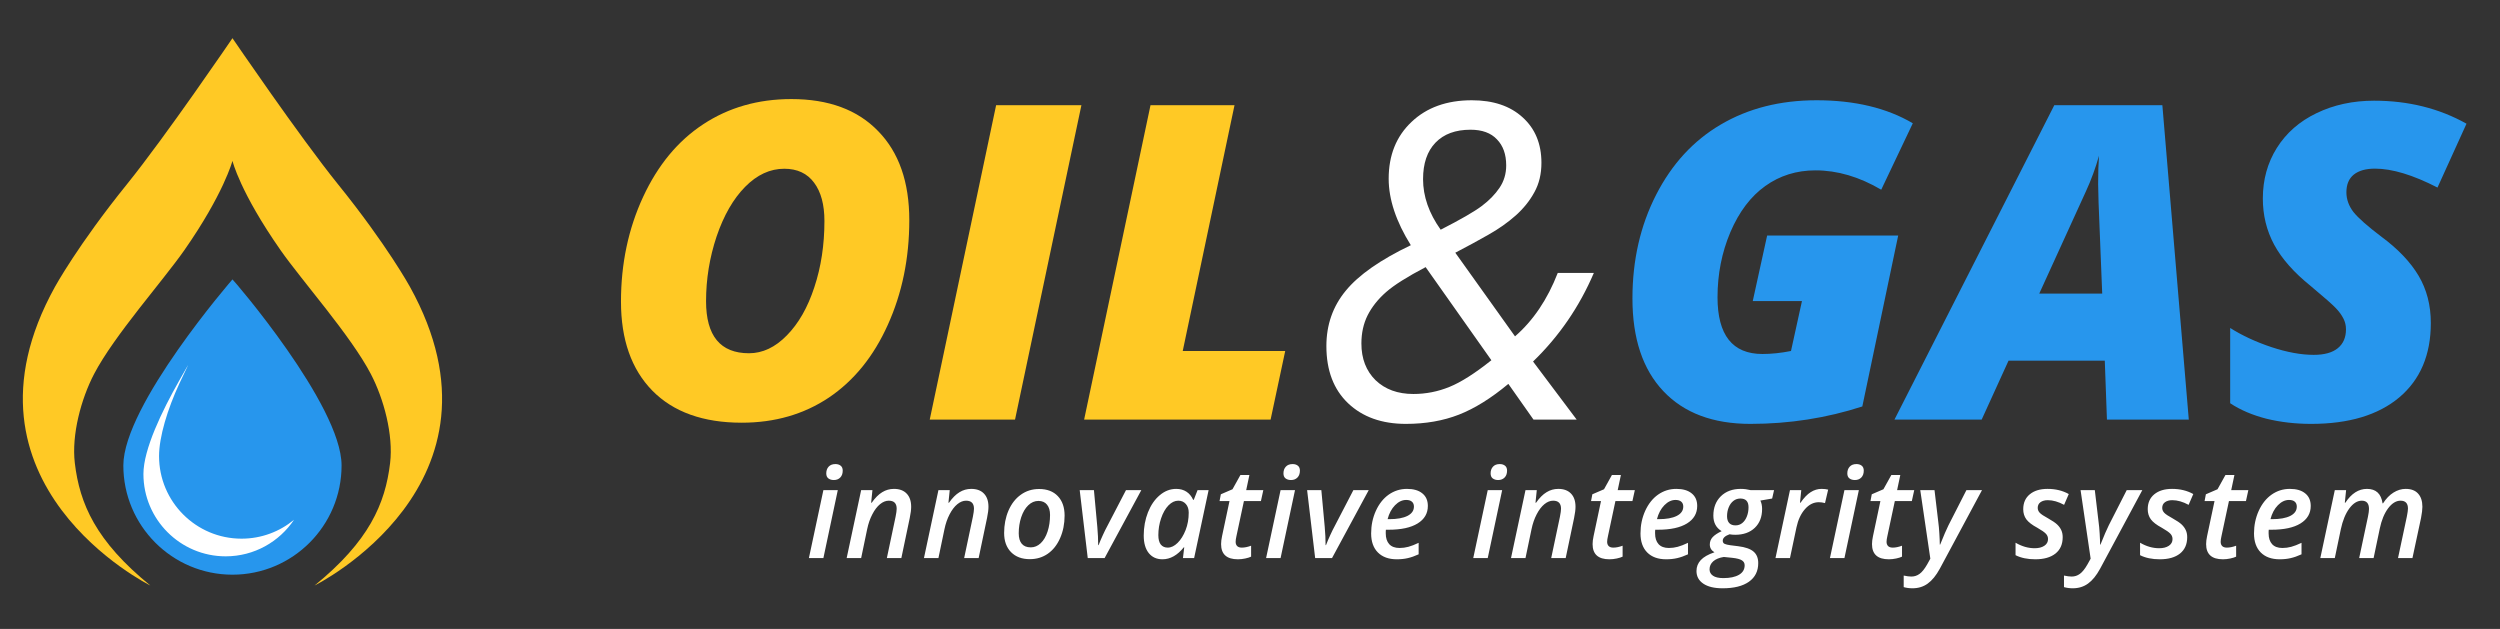 <?xml version="1.0" encoding="UTF-8" standalone="no"?>
<!DOCTYPE svg PUBLIC "-//W3C//DTD SVG 1.1//EN" "http://www.w3.org/Graphics/SVG/1.1/DTD/svg11.dtd">
<svg width="100%" height="100%" viewBox="0 0 159 40" version="1.1" xmlns="http://www.w3.org/2000/svg" xmlns:xlink="http://www.w3.org/1999/xlink" xml:space="preserve" xmlns:serif="http://www.serif.com/" style="fill-rule:evenodd;clip-rule:evenodd;stroke-linejoin:round;stroke-miterlimit:2;">
    <rect x="0" y="0" width="159" height="40" fill="#333333" stroke="none"/>
    <g id="Artboard1" transform="matrix(0.505,0,0,0.586,-204.427,0)">
        <rect x="404.559" y="0" width="314" height="68" style="fill:none;"/>
        <g transform="matrix(1,0,0,1,1.143,1.992)">
            <g transform="matrix(1.979,0,0,1.707,347.842,-20.298)">
                <path d="M87.374,37.401L91.598,17.413L97.026,17.413L92.802,37.401L87.374,37.401ZM78.567,17.023C80.937,17.023 82.778,17.702 84.09,19.06C85.412,20.409 86.073,22.296 86.073,24.721C86.073,27.145 85.617,29.365 84.705,31.379C83.803,33.384 82.554,34.924 80.959,36C79.364,37.066 77.514,37.6 75.409,37.6C72.957,37.6 71.061,36.921 69.721,35.563C68.39,34.204 67.725,32.318 67.725,29.902C67.725,27.487 68.194,25.268 69.133,23.244C70.072,21.221 71.348,19.68 72.961,18.623C74.584,17.557 76.452,17.023 78.567,17.023ZM80.672,24.775C80.672,23.736 80.453,22.925 80.016,22.342C79.578,21.749 78.945,21.453 78.116,21.453C77.213,21.453 76.384,21.836 75.627,22.602C74.871,23.367 74.265,24.42 73.809,25.76C73.362,27.1 73.139,28.471 73.139,29.875C73.139,32.081 74.05,33.184 75.873,33.184C76.739,33.184 77.541,32.805 78.28,32.049C79.027,31.292 79.61,30.271 80.03,28.986C80.458,27.701 80.672,26.297 80.672,24.775ZM97.199,37.401L101.423,17.413L106.769,17.413L103.474,33.04L109.996,33.04L109.066,37.401L97.199,37.401Z" style="fill:rgb(255,201,37);fill-rule:nonzero;"/>
            </g>
            <g transform="matrix(1.979,0,0,1.707,347.842,-20.298)">
                <path d="M121.789,18.972C120.832,18.972 120.09,19.245 119.561,19.792C119.032,20.339 118.768,21.114 118.768,22.116C118.768,23.21 119.142,24.281 119.889,25.329C121.156,24.682 122.026,24.181 122.5,23.825C122.974,23.47 123.353,23.082 123.635,22.663C123.918,22.244 124.059,21.77 124.059,21.241C124.059,20.539 123.863,19.988 123.471,19.587C123.088,19.177 122.528,18.972 121.789,18.972ZM118.153,35.774C118.946,35.774 119.711,35.624 120.45,35.323C121.188,35.023 122.077,34.457 123.116,33.628L118.932,27.708C117.765,28.319 116.927,28.847 116.416,29.294C115.906,29.741 115.514,30.233 115.241,30.77C114.976,31.299 114.844,31.896 114.844,32.562C114.844,33.528 115.145,34.307 115.746,34.899C116.357,35.483 117.159,35.774 118.153,35.774ZM112.616,32.726C112.616,31.377 113.026,30.205 113.846,29.212C114.666,28.209 116.047,27.243 117.989,26.314C117.05,24.81 116.58,23.401 116.58,22.089C116.58,20.594 117.064,19.391 118.03,18.48C118.996,17.559 120.276,17.099 121.871,17.099C123.23,17.099 124.305,17.459 125.098,18.179C125.9,18.899 126.301,19.865 126.301,21.077C126.301,21.788 126.151,22.412 125.85,22.95C125.558,23.488 125.162,23.98 124.661,24.427C124.159,24.873 123.576,25.284 122.911,25.657C122.254,26.031 121.557,26.409 120.819,26.792L124.62,32.11C125.777,31.108 126.684,29.763 127.34,28.077L129.637,28.077C128.717,30.228 127.427,32.106 125.768,33.71L128.543,37.401L125.795,37.401L124.196,35.132C123.102,36.043 122.054,36.695 121.051,37.087C120.049,37.479 118.923,37.675 117.674,37.675C116.143,37.675 114.917,37.237 113.996,36.362C113.076,35.487 112.616,34.275 112.616,32.726Z" style="fill:white;fill-rule:nonzero;"/>
            </g>
            <g transform="matrix(1.979,0,0,1.707,347.842,-20.298)">
                <path d="M140.665,25.698L149.005,25.698L146.722,36.567C144.443,37.306 142.069,37.675 139.599,37.675C137.22,37.675 135.374,36.982 134.062,35.597C132.749,34.211 132.093,32.247 132.093,29.704C132.093,27.27 132.594,25.074 133.597,23.114C134.599,21.155 135.971,19.664 137.712,18.644C139.462,17.614 141.495,17.099 143.81,17.099C146.234,17.099 148.276,17.586 149.935,18.562L147.925,22.786C146.53,21.966 145.136,21.556 143.741,21.556C142.538,21.556 141.472,21.888 140.542,22.554C139.622,23.21 138.883,24.185 138.327,25.48C137.78,26.774 137.507,28.155 137.507,29.622C137.507,32.028 138.46,33.231 140.364,33.231C140.939,33.231 141.545,33.168 142.183,33.04L142.88,29.868L139.749,29.868L140.665,25.698ZM162.152,33.655L156.027,33.655L154.318,37.401L148.768,37.401L158.939,17.413L165.816,17.413L167.498,37.401L162.289,37.401L162.152,33.655ZM157.982,29.39L161.988,29.39L161.756,23.593L161.729,22.417C161.729,21.733 161.747,21.136 161.783,20.626C161.564,21.41 161.286,22.166 160.949,22.895L157.982,29.39ZM182.901,31.263C182.901,33.286 182.231,34.863 180.891,35.993C179.552,37.114 177.683,37.675 175.286,37.675C174.283,37.675 173.335,37.565 172.442,37.347C171.549,37.119 170.779,36.791 170.132,36.362L170.132,31.577C170.897,32.06 171.772,32.466 172.757,32.794C173.75,33.122 174.648,33.286 175.45,33.286C176.124,33.286 176.635,33.145 176.981,32.862C177.328,32.58 177.501,32.179 177.501,31.659C177.501,31.413 177.446,31.185 177.337,30.976C177.227,30.757 177.072,30.543 176.872,30.333C176.671,30.114 176.134,29.64 175.259,28.911C174.192,28.054 173.417,27.179 172.934,26.286C172.451,25.393 172.21,24.413 172.21,23.347C172.21,22.153 172.506,21.082 173.098,20.134C173.7,19.177 174.543,18.439 175.628,17.919C176.721,17.39 177.943,17.126 179.292,17.126C181.47,17.126 183.43,17.614 185.171,18.589L183.325,22.649C181.766,21.847 180.44,21.446 179.346,21.446C178.763,21.446 178.312,21.574 177.993,21.829C177.683,22.084 177.528,22.458 177.528,22.95C177.528,23.397 177.679,23.816 177.979,24.208C178.289,24.591 178.873,25.106 179.729,25.753C180.805,26.546 181.602,27.38 182.122,28.255C182.641,29.13 182.901,30.133 182.901,31.263Z" style="fill:rgb(39,150,237);fill-rule:nonzero;"/>
            </g>
            <g transform="matrix(1.979,0,0,1.707,347.842,-20.298)">
                <path d="M80.789,40.823C80.789,40.646 80.84,40.503 80.941,40.394C81.043,40.284 81.186,40.23 81.371,40.23C81.509,40.23 81.621,40.265 81.707,40.335C81.793,40.403 81.836,40.507 81.836,40.648C81.836,40.832 81.784,40.978 81.68,41.085C81.576,41.192 81.439,41.245 81.269,41.245C81.132,41.245 81.017,41.211 80.926,41.144C80.835,41.076 80.789,40.969 80.789,40.823ZM80.606,46.206L79.684,46.206L80.606,41.886L81.523,41.886L80.606,46.206ZM84.645,46.206L85.2,43.581C85.247,43.347 85.27,43.176 85.27,43.069C85.27,42.728 85.102,42.558 84.766,42.558C84.579,42.558 84.394,42.632 84.212,42.78C84.029,42.929 83.865,43.144 83.72,43.425C83.574,43.704 83.464,44.02 83.391,44.374L83.009,46.206L82.087,46.206L83.009,41.886L83.727,41.886L83.645,42.687L83.681,42.687C83.897,42.379 84.119,42.157 84.348,42.019C84.578,41.878 84.826,41.808 85.095,41.808C85.444,41.808 85.713,41.907 85.903,42.105C86.096,42.302 86.192,42.584 86.192,42.948C86.192,43.128 86.162,43.364 86.102,43.655L85.567,46.206L84.645,46.206ZM89.564,46.206L90.119,43.581C90.166,43.347 90.189,43.176 90.189,43.069C90.189,42.728 90.021,42.558 89.685,42.558C89.498,42.558 89.313,42.632 89.131,42.78C88.948,42.929 88.784,43.144 88.638,43.425C88.492,43.704 88.383,44.02 88.31,44.374L87.927,46.206L87.006,46.206L87.927,41.886L88.646,41.886L88.564,42.687L88.599,42.687C88.815,42.379 89.038,42.157 89.267,42.019C89.496,41.878 89.745,41.808 90.013,41.808C90.362,41.808 90.632,41.907 90.822,42.105C91.015,42.302 91.111,42.584 91.111,42.948C91.111,43.128 91.081,43.364 91.021,43.655L90.486,46.206L89.564,46.206ZM95.03,43.464C95.03,43.185 94.966,42.968 94.838,42.812C94.711,42.653 94.528,42.573 94.291,42.573C94.049,42.573 93.832,42.667 93.639,42.855C93.449,43.039 93.301,43.292 93.194,43.612C93.09,43.93 93.037,44.27 93.037,44.632C93.037,44.921 93.101,45.142 93.229,45.296C93.359,45.45 93.551,45.526 93.803,45.526C94.037,45.526 94.248,45.438 94.436,45.261C94.623,45.084 94.769,44.836 94.873,44.519C94.978,44.198 95.03,43.847 95.03,43.464ZM95.956,43.503C95.956,44.029 95.86,44.508 95.67,44.94C95.48,45.37 95.219,45.701 94.885,45.933C94.554,46.162 94.173,46.276 93.741,46.276C93.241,46.276 92.844,46.128 92.549,45.831C92.255,45.532 92.108,45.125 92.108,44.612C92.108,44.094 92.2,43.619 92.385,43.187C92.573,42.754 92.834,42.418 93.17,42.179C93.506,41.937 93.894,41.815 94.334,41.815C94.842,41.815 95.239,41.967 95.526,42.269C95.812,42.571 95.956,42.982 95.956,43.503ZM97.429,46.206L96.917,41.886L97.823,41.886L98.038,44.222C98.075,44.636 98.093,45.023 98.093,45.382L98.12,45.382C98.193,45.189 98.284,44.974 98.394,44.737C98.503,44.5 98.588,44.329 98.648,44.222L99.863,41.886L100.839,41.886L98.503,46.206L97.429,46.206ZM102.184,46.284C101.816,46.284 101.526,46.153 101.312,45.89C101.099,45.624 100.992,45.252 100.992,44.773C100.992,44.246 101.082,43.754 101.262,43.296C101.444,42.838 101.694,42.476 102.012,42.21C102.329,41.942 102.678,41.808 103.059,41.808C103.311,41.808 103.529,41.868 103.711,41.987C103.893,42.105 104.035,42.276 104.137,42.503L104.176,42.503L104.418,41.886L105.121,41.886L104.199,46.206L103.488,46.206L103.57,45.519L103.547,45.519C103.135,46.029 102.681,46.284 102.184,46.284ZM102.52,45.542C102.733,45.542 102.943,45.442 103.148,45.241C103.354,45.038 103.523,44.767 103.656,44.429C103.789,44.09 103.855,43.72 103.855,43.319C103.855,43.09 103.794,42.907 103.672,42.769C103.549,42.628 103.389,42.558 103.191,42.558C102.97,42.558 102.762,42.658 102.566,42.858C102.371,43.059 102.215,43.332 102.098,43.679C101.98,44.023 101.922,44.379 101.922,44.749C101.922,45.015 101.974,45.214 102.078,45.347C102.185,45.477 102.332,45.542 102.52,45.542ZM107.235,45.542C107.412,45.542 107.609,45.502 107.825,45.421L107.825,46.116C107.734,46.161 107.61,46.2 107.454,46.233C107.298,46.267 107.141,46.284 106.985,46.284C106.272,46.284 105.915,45.963 105.915,45.319C105.915,45.171 105.936,45 105.977,44.808L106.45,42.581L105.817,42.581L105.899,42.151L106.641,41.831L107.145,40.925L107.716,40.925L107.513,41.886L108.602,41.886L108.45,42.581L107.368,42.581L106.891,44.815C106.858,44.959 106.841,45.079 106.841,45.175C106.841,45.287 106.873,45.377 106.938,45.444C107.003,45.509 107.102,45.542 107.235,45.542ZM109.884,40.823C109.884,40.646 109.935,40.503 110.037,40.394C110.138,40.284 110.282,40.23 110.466,40.23C110.604,40.23 110.716,40.265 110.802,40.335C110.888,40.403 110.931,40.507 110.931,40.648C110.931,40.832 110.879,40.978 110.775,41.085C110.671,41.192 110.534,41.245 110.365,41.245C110.227,41.245 110.112,41.211 110.021,41.144C109.93,41.076 109.884,40.969 109.884,40.823ZM109.701,46.206L108.779,46.206L109.701,41.886L110.619,41.886L109.701,46.206ZM111.901,46.206L111.389,41.886L112.295,41.886L112.51,44.222C112.547,44.636 112.565,45.023 112.565,45.382L112.592,45.382C112.665,45.189 112.756,44.974 112.866,44.737C112.975,44.5 113.06,44.329 113.12,44.222L114.334,41.886L115.311,41.886L112.975,46.206L111.901,46.206ZM117.691,42.511C117.441,42.511 117.205,42.623 116.984,42.847C116.765,43.071 116.607,43.366 116.511,43.733L116.624,43.733C117.114,43.733 117.497,43.664 117.773,43.526C118.049,43.386 118.187,43.188 118.187,42.933C118.187,42.8 118.145,42.697 118.062,42.624C117.978,42.548 117.855,42.511 117.691,42.511ZM117.097,46.284C116.584,46.284 116.183,46.14 115.894,45.851C115.607,45.562 115.464,45.158 115.464,44.64C115.464,44.124 115.564,43.645 115.765,43.202C115.968,42.757 116.241,42.413 116.585,42.171C116.932,41.929 117.318,41.808 117.745,41.808C118.165,41.808 118.49,41.903 118.722,42.093C118.956,42.28 119.073,42.547 119.073,42.894C119.073,43.368 118.856,43.739 118.421,44.007C117.989,44.273 117.372,44.405 116.57,44.405L116.402,44.405L116.394,44.526L116.394,44.64C116.394,44.929 116.467,45.155 116.612,45.319C116.761,45.483 116.981,45.565 117.273,45.565C117.46,45.565 117.646,45.541 117.831,45.491C118.016,45.442 118.235,45.357 118.487,45.237L118.487,45.968C118.237,46.082 118.007,46.163 117.796,46.21C117.588,46.259 117.355,46.284 117.097,46.284ZM123.067,40.823C123.067,40.646 123.118,40.503 123.22,40.394C123.321,40.284 123.464,40.23 123.649,40.23C123.787,40.23 123.899,40.265 123.985,40.335C124.071,40.403 124.114,40.507 124.114,40.648C124.114,40.832 124.062,40.978 123.958,41.085C123.854,41.192 123.717,41.245 123.548,41.245C123.41,41.245 123.295,41.211 123.204,41.144C123.113,41.076 123.067,40.969 123.067,40.823ZM122.884,46.206L121.962,46.206L122.884,41.886L123.802,41.886L122.884,46.206ZM126.923,46.206L127.478,43.581C127.525,43.347 127.548,43.176 127.548,43.069C127.548,42.728 127.38,42.558 127.045,42.558C126.857,42.558 126.672,42.632 126.49,42.78C126.308,42.929 126.143,43.144 125.998,43.425C125.852,43.704 125.742,44.02 125.67,44.374L125.287,46.206L124.365,46.206L125.287,41.886L126.005,41.886L125.923,42.687L125.959,42.687C126.175,42.379 126.397,42.157 126.627,42.019C126.856,41.878 127.104,41.808 127.373,41.808C127.722,41.808 127.991,41.907 128.181,42.105C128.374,42.302 128.47,42.584 128.47,42.948C128.47,43.128 128.44,43.364 128.38,43.655L127.845,46.206L126.923,46.206ZM130.877,45.542C131.054,45.542 131.251,45.502 131.467,45.421L131.467,46.116C131.376,46.161 131.252,46.2 131.096,46.233C130.94,46.267 130.784,46.284 130.627,46.284C129.914,46.284 129.557,45.963 129.557,45.319C129.557,45.171 129.578,45 129.62,44.808L130.092,42.581L129.459,42.581L129.541,42.151L130.284,41.831L130.787,40.925L131.358,40.925L131.155,41.886L132.245,41.886L132.092,42.581L131.01,42.581L130.534,44.815C130.5,44.959 130.483,45.079 130.483,45.175C130.483,45.287 130.515,45.377 130.58,45.444C130.646,45.509 130.745,45.542 130.877,45.542ZM134.831,42.511C134.581,42.511 134.346,42.623 134.124,42.847C133.905,43.071 133.748,43.366 133.652,43.733L133.765,43.733C134.254,43.733 134.637,43.664 134.913,43.526C135.189,43.386 135.327,43.188 135.327,42.933C135.327,42.8 135.286,42.697 135.202,42.624C135.119,42.548 134.995,42.511 134.831,42.511ZM134.237,46.284C133.724,46.284 133.323,46.14 133.034,45.851C132.748,45.562 132.605,45.158 132.605,44.64C132.605,44.124 132.705,43.645 132.905,43.202C133.109,42.757 133.382,42.413 133.726,42.171C134.072,41.929 134.459,41.808 134.886,41.808C135.305,41.808 135.631,41.903 135.862,42.093C136.097,42.28 136.214,42.547 136.214,42.894C136.214,43.368 135.997,43.739 135.562,44.007C135.129,44.273 134.512,44.405 133.71,44.405L133.542,44.405L133.534,44.526L133.534,44.64C133.534,44.929 133.607,45.155 133.753,45.319C133.902,45.483 134.122,45.565 134.413,45.565C134.601,45.565 134.787,45.541 134.972,45.491C135.157,45.442 135.376,45.357 135.628,45.237L135.628,45.968C135.378,46.082 135.148,46.163 134.937,46.21C134.728,46.259 134.495,46.284 134.237,46.284ZM141.105,41.886L140.984,42.421L140.234,42.55C140.307,42.701 140.344,42.879 140.344,43.085C140.344,43.588 140.189,43.987 139.879,44.284C139.569,44.579 139.154,44.726 138.633,44.726C138.497,44.726 138.378,44.715 138.273,44.694C137.984,44.798 137.84,44.934 137.84,45.101C137.84,45.2 137.88,45.267 137.961,45.304C138.044,45.34 138.164,45.369 138.32,45.39L138.816,45.452C139.275,45.509 139.603,45.624 139.801,45.796C139.999,45.965 140.098,46.209 140.098,46.526C140.098,47.037 139.901,47.431 139.508,47.71C139.115,47.989 138.556,48.128 137.832,48.128C137.303,48.128 136.895,48.03 136.605,47.835C136.314,47.64 136.168,47.371 136.168,47.03C136.168,46.762 136.259,46.53 136.441,46.335C136.621,46.14 136.911,45.974 137.312,45.839C137.115,45.722 137.016,45.556 137.016,45.343C137.016,45.163 137.076,45.008 137.195,44.878C137.318,44.745 137.509,44.618 137.77,44.495C137.418,44.284 137.242,43.956 137.242,43.511C137.242,43 137.401,42.589 137.719,42.276C138.039,41.964 138.461,41.808 138.984,41.808C139.193,41.808 139.401,41.834 139.609,41.886L141.105,41.886ZM137.906,46.136C137.615,46.183 137.391,46.275 137.234,46.413C137.078,46.551 137,46.722 137,46.925C137,47.094 137.072,47.228 137.215,47.327C137.361,47.429 137.582,47.48 137.879,47.48C138.303,47.48 138.635,47.409 138.875,47.269C139.115,47.128 139.234,46.926 139.234,46.663C139.234,46.53 139.176,46.426 139.059,46.351C138.941,46.275 138.736,46.222 138.441,46.19L137.906,46.136ZM138.961,42.421C138.792,42.421 138.643,42.472 138.516,42.573C138.388,42.672 138.289,42.809 138.219,42.983C138.148,43.155 138.113,43.344 138.113,43.55C138.113,43.735 138.159,43.878 138.25,43.98C138.344,44.079 138.477,44.128 138.648,44.128C138.818,44.128 138.964,44.077 139.086,43.976C139.211,43.874 139.307,43.735 139.375,43.558C139.445,43.381 139.48,43.187 139.48,42.976C139.48,42.606 139.307,42.421 138.961,42.421ZM144.126,41.808C144.287,41.808 144.428,41.823 144.548,41.855L144.348,42.71C144.208,42.673 144.075,42.655 143.95,42.655C143.622,42.655 143.329,42.802 143.071,43.097C142.813,43.391 142.634,43.776 142.532,44.253L142.118,46.206L141.196,46.206L142.118,41.886L142.837,41.886L142.755,42.687L142.79,42.687C143.006,42.374 143.222,42.15 143.438,42.015C143.654,41.877 143.884,41.808 144.126,41.808ZM145.767,40.823C145.767,40.646 145.818,40.503 145.92,40.394C146.021,40.284 146.164,40.23 146.349,40.23C146.487,40.23 146.599,40.265 146.685,40.335C146.771,40.403 146.814,40.507 146.814,40.648C146.814,40.832 146.762,40.978 146.658,41.085C146.554,41.192 146.417,41.245 146.248,41.245C146.11,41.245 145.995,41.211 145.904,41.144C145.813,41.076 145.767,40.969 145.767,40.823ZM145.584,46.206L144.662,46.206L145.584,41.886L146.502,41.886L145.584,46.206ZM148.659,45.542C148.836,45.542 149.032,45.502 149.248,45.421L149.248,46.116C149.157,46.161 149.034,46.2 148.877,46.233C148.721,46.267 148.565,46.284 148.409,46.284C147.695,46.284 147.338,45.963 147.338,45.319C147.338,45.171 147.359,45 147.401,44.808L147.873,42.581L147.241,42.581L147.323,42.151L148.065,41.831L148.569,40.925L149.139,40.925L148.936,41.886L150.026,41.886L149.873,42.581L148.791,42.581L148.315,44.815C148.281,44.959 148.264,45.079 148.264,45.175C148.264,45.287 148.297,45.377 148.362,45.444C148.427,45.509 148.526,45.542 148.659,45.542ZM150.409,41.886L151.316,41.886L151.562,43.96C151.585,44.121 151.606,44.349 151.624,44.644C151.642,44.935 151.652,45.171 151.652,45.351L151.675,45.351C151.899,44.791 152.075,44.383 152.202,44.128L153.347,41.886L154.339,41.886L151.652,46.886C151.417,47.315 151.162,47.629 150.886,47.827C150.61,48.028 150.286,48.128 149.913,48.128C149.715,48.128 149.529,48.103 149.355,48.054L149.355,47.319C149.55,47.361 149.713,47.382 149.843,47.382C150.036,47.382 150.21,47.325 150.366,47.21C150.523,47.098 150.684,46.896 150.851,46.605L151.05,46.245L150.409,41.886ZM159.473,44.878C159.473,45.329 159.32,45.676 159.012,45.921C158.705,46.163 158.278,46.284 157.731,46.284C157.236,46.284 156.817,46.197 156.473,46.023L156.473,45.23C156.872,45.464 157.278,45.581 157.692,45.581C157.945,45.581 158.149,45.529 158.305,45.425C158.462,45.321 158.54,45.179 158.54,44.999C158.54,44.866 158.494,44.753 158.403,44.659C158.315,44.563 158.131,44.435 157.852,44.276C157.527,44.102 157.296,43.925 157.161,43.745C157.028,43.563 156.962,43.348 156.962,43.101C156.962,42.697 157.101,42.381 157.38,42.151C157.658,41.922 158.035,41.808 158.509,41.808C159.019,41.808 159.47,41.917 159.86,42.136L159.563,42.823C159.199,42.625 158.852,42.526 158.524,42.526C158.334,42.526 158.179,42.569 158.059,42.655C157.942,42.741 157.884,42.861 157.884,43.015C157.884,43.132 157.927,43.236 158.012,43.327C158.098,43.418 158.274,43.536 158.54,43.679C158.813,43.832 159.007,43.964 159.122,44.073C159.236,44.183 159.324,44.302 159.384,44.433C159.443,44.56 159.473,44.709 159.473,44.878ZM160.611,41.886L161.517,41.886L161.763,43.96C161.787,44.121 161.808,44.349 161.826,44.644C161.844,44.935 161.853,45.171 161.853,45.351L161.877,45.351C162.101,44.791 162.276,44.383 162.404,44.128L163.548,41.886L164.541,41.886L161.853,46.886C161.619,47.315 161.364,47.629 161.088,47.827C160.811,48.028 160.487,48.128 160.115,48.128C159.917,48.128 159.731,48.103 159.556,48.054L159.556,47.319C159.752,47.361 159.914,47.382 160.045,47.382C160.237,47.382 160.412,47.325 160.568,47.21C160.724,47.098 160.886,46.896 161.052,46.605L161.252,46.245L160.611,41.886ZM167.397,44.878C167.397,45.329 167.243,45.676 166.936,45.921C166.629,46.163 166.202,46.284 165.655,46.284C165.16,46.284 164.741,46.197 164.397,46.023L164.397,45.23C164.795,45.464 165.202,45.581 165.616,45.581C165.868,45.581 166.073,45.529 166.229,45.425C166.385,45.321 166.463,45.179 166.463,44.999C166.463,44.866 166.418,44.753 166.327,44.659C166.238,44.563 166.054,44.435 165.776,44.276C165.45,44.102 165.22,43.925 165.084,43.745C164.952,43.563 164.885,43.348 164.885,43.101C164.885,42.697 165.024,42.381 165.303,42.151C165.582,41.922 165.958,41.808 166.432,41.808C166.942,41.808 167.393,41.917 167.784,42.136L167.487,42.823C167.122,42.625 166.776,42.526 166.448,42.526C166.258,42.526 166.103,42.569 165.983,42.655C165.866,42.741 165.807,42.861 165.807,43.015C165.807,43.132 165.85,43.236 165.936,43.327C166.022,43.418 166.198,43.536 166.463,43.679C166.737,43.832 166.931,43.964 167.045,44.073C167.16,44.183 167.247,44.302 167.307,44.433C167.367,44.56 167.397,44.709 167.397,44.878ZM169.921,45.542C170.098,45.542 170.295,45.502 170.511,45.421L170.511,46.116C170.42,46.161 170.296,46.2 170.14,46.233C169.984,46.267 169.827,46.284 169.671,46.284C168.958,46.284 168.601,45.963 168.601,45.319C168.601,45.171 168.622,45 168.663,44.808L169.136,42.581L168.503,42.581L168.585,42.151L169.327,41.831L169.831,40.925L170.402,40.925L170.198,41.886L171.288,41.886L171.136,42.581L170.054,42.581L169.577,44.815C169.543,44.959 169.527,45.079 169.527,45.175C169.527,45.287 169.559,45.377 169.624,45.444C169.689,45.509 169.788,45.542 169.921,45.542ZM173.875,42.511C173.625,42.511 173.389,42.623 173.168,42.847C172.949,43.071 172.792,43.366 172.695,43.733L172.809,43.733C173.298,43.733 173.681,43.664 173.957,43.526C174.233,43.386 174.371,43.188 174.371,42.933C174.371,42.8 174.329,42.697 174.246,42.624C174.163,42.548 174.039,42.511 173.875,42.511ZM173.281,46.284C172.768,46.284 172.367,46.14 172.078,45.851C171.792,45.562 171.648,45.158 171.648,44.64C171.648,44.124 171.749,43.645 171.949,43.202C172.152,42.757 172.426,42.413 172.77,42.171C173.116,41.929 173.503,41.808 173.93,41.808C174.349,41.808 174.674,41.903 174.906,42.093C175.141,42.28 175.258,42.547 175.258,42.894C175.258,43.368 175.04,43.739 174.605,44.007C174.173,44.273 173.556,44.405 172.754,44.405L172.586,44.405L172.578,44.526L172.578,44.64C172.578,44.929 172.651,45.155 172.797,45.319C172.945,45.483 173.165,45.565 173.457,45.565C173.645,45.565 173.831,45.541 174.016,45.491C174.201,45.442 174.419,45.357 174.672,45.237L174.672,45.968C174.422,46.082 174.191,46.163 173.98,46.21C173.772,46.259 173.539,46.284 173.281,46.284ZM178.837,41.808C179.41,41.808 179.74,42.114 179.829,42.726L179.86,42.726C180.055,42.423 180.277,42.196 180.524,42.042C180.774,41.886 181.033,41.808 181.302,41.808C181.648,41.808 181.911,41.908 182.091,42.108C182.273,42.306 182.364,42.586 182.364,42.948C182.364,43.115 182.335,43.351 182.278,43.655L181.731,46.206L180.813,46.206L181.372,43.581C181.421,43.334 181.446,43.161 181.446,43.062C181.446,42.726 181.289,42.558 180.973,42.558C180.692,42.558 180.429,42.719 180.184,43.042C179.942,43.365 179.765,43.793 179.653,44.327L179.259,46.206L178.341,46.206L178.899,43.581C178.943,43.368 178.966,43.202 178.966,43.085C178.966,42.733 178.813,42.558 178.509,42.558C178.222,42.558 177.957,42.723 177.712,43.054C177.47,43.384 177.29,43.825 177.173,44.374L176.79,46.206L175.868,46.206L176.79,41.886L177.509,41.886L177.427,42.687L177.462,42.687C177.847,42.101 178.305,41.808 178.837,41.808Z" style="fill:white;fill-rule:nonzero;"/>
            </g>
            <g transform="matrix(1.979,0,0,1.707,347.842,-20.298)">
                <path d="M43,28.489C43.019,28.47 49.944,36.487 49.944,40.319C49.944,44.152 46.833,47.263 43,47.263C39.167,47.263 36.056,44.152 36.056,40.319C36.056,36.487 42.981,28.508 43,28.489Z" style="fill:rgb(39,150,237);"/>
            </g>
            <g transform="matrix(1.979,0,0,1.707,347.842,-20.298)">
                <path d="M46.92,43.769C45.981,45.171 44.381,46.096 42.568,46.096C39.679,46.096 37.334,43.75 37.334,40.861C37.334,39.295 38.52,36.846 39.609,34.928C40.529,33.307 40.154,33.959 39.623,35.105C38.869,36.734 38.329,38.494 38.329,39.726C38.329,42.622 40.68,44.973 43.576,44.973C44.846,44.973 46.012,44.521 46.92,43.769Z" style="fill:white;"/>
            </g>
            <g transform="matrix(1.979,0,0,1.707,347.842,-20.298)">
                <path d="M43,20.952C43,20.952 42.443,23.054 39.924,26.651C38.575,28.578 35.471,32.061 34.196,34.499C33.366,36.087 32.754,38.369 32.968,40.165C33.276,42.758 34.307,45.132 37.774,47.952C37.774,47.952 24.746,41.507 31.706,28.958C31.706,28.958 33.162,26.301 36.278,22.447C38.761,19.376 43,13.152 43,13.152C43,13.152 47.278,19.424 49.722,22.447C52.838,26.301 54.294,28.958 54.294,28.958C61.255,41.507 48.226,47.952 48.226,47.952C51.693,45.132 52.724,42.758 53.032,40.165C53.246,38.369 52.634,36.087 51.804,34.499C50.529,32.061 47.426,28.578 46.076,26.651C43.475,22.938 43,20.952 43,20.952Z" style="fill:rgb(255,201,37);"/>
            </g>
        </g>
    </g>
</svg>
